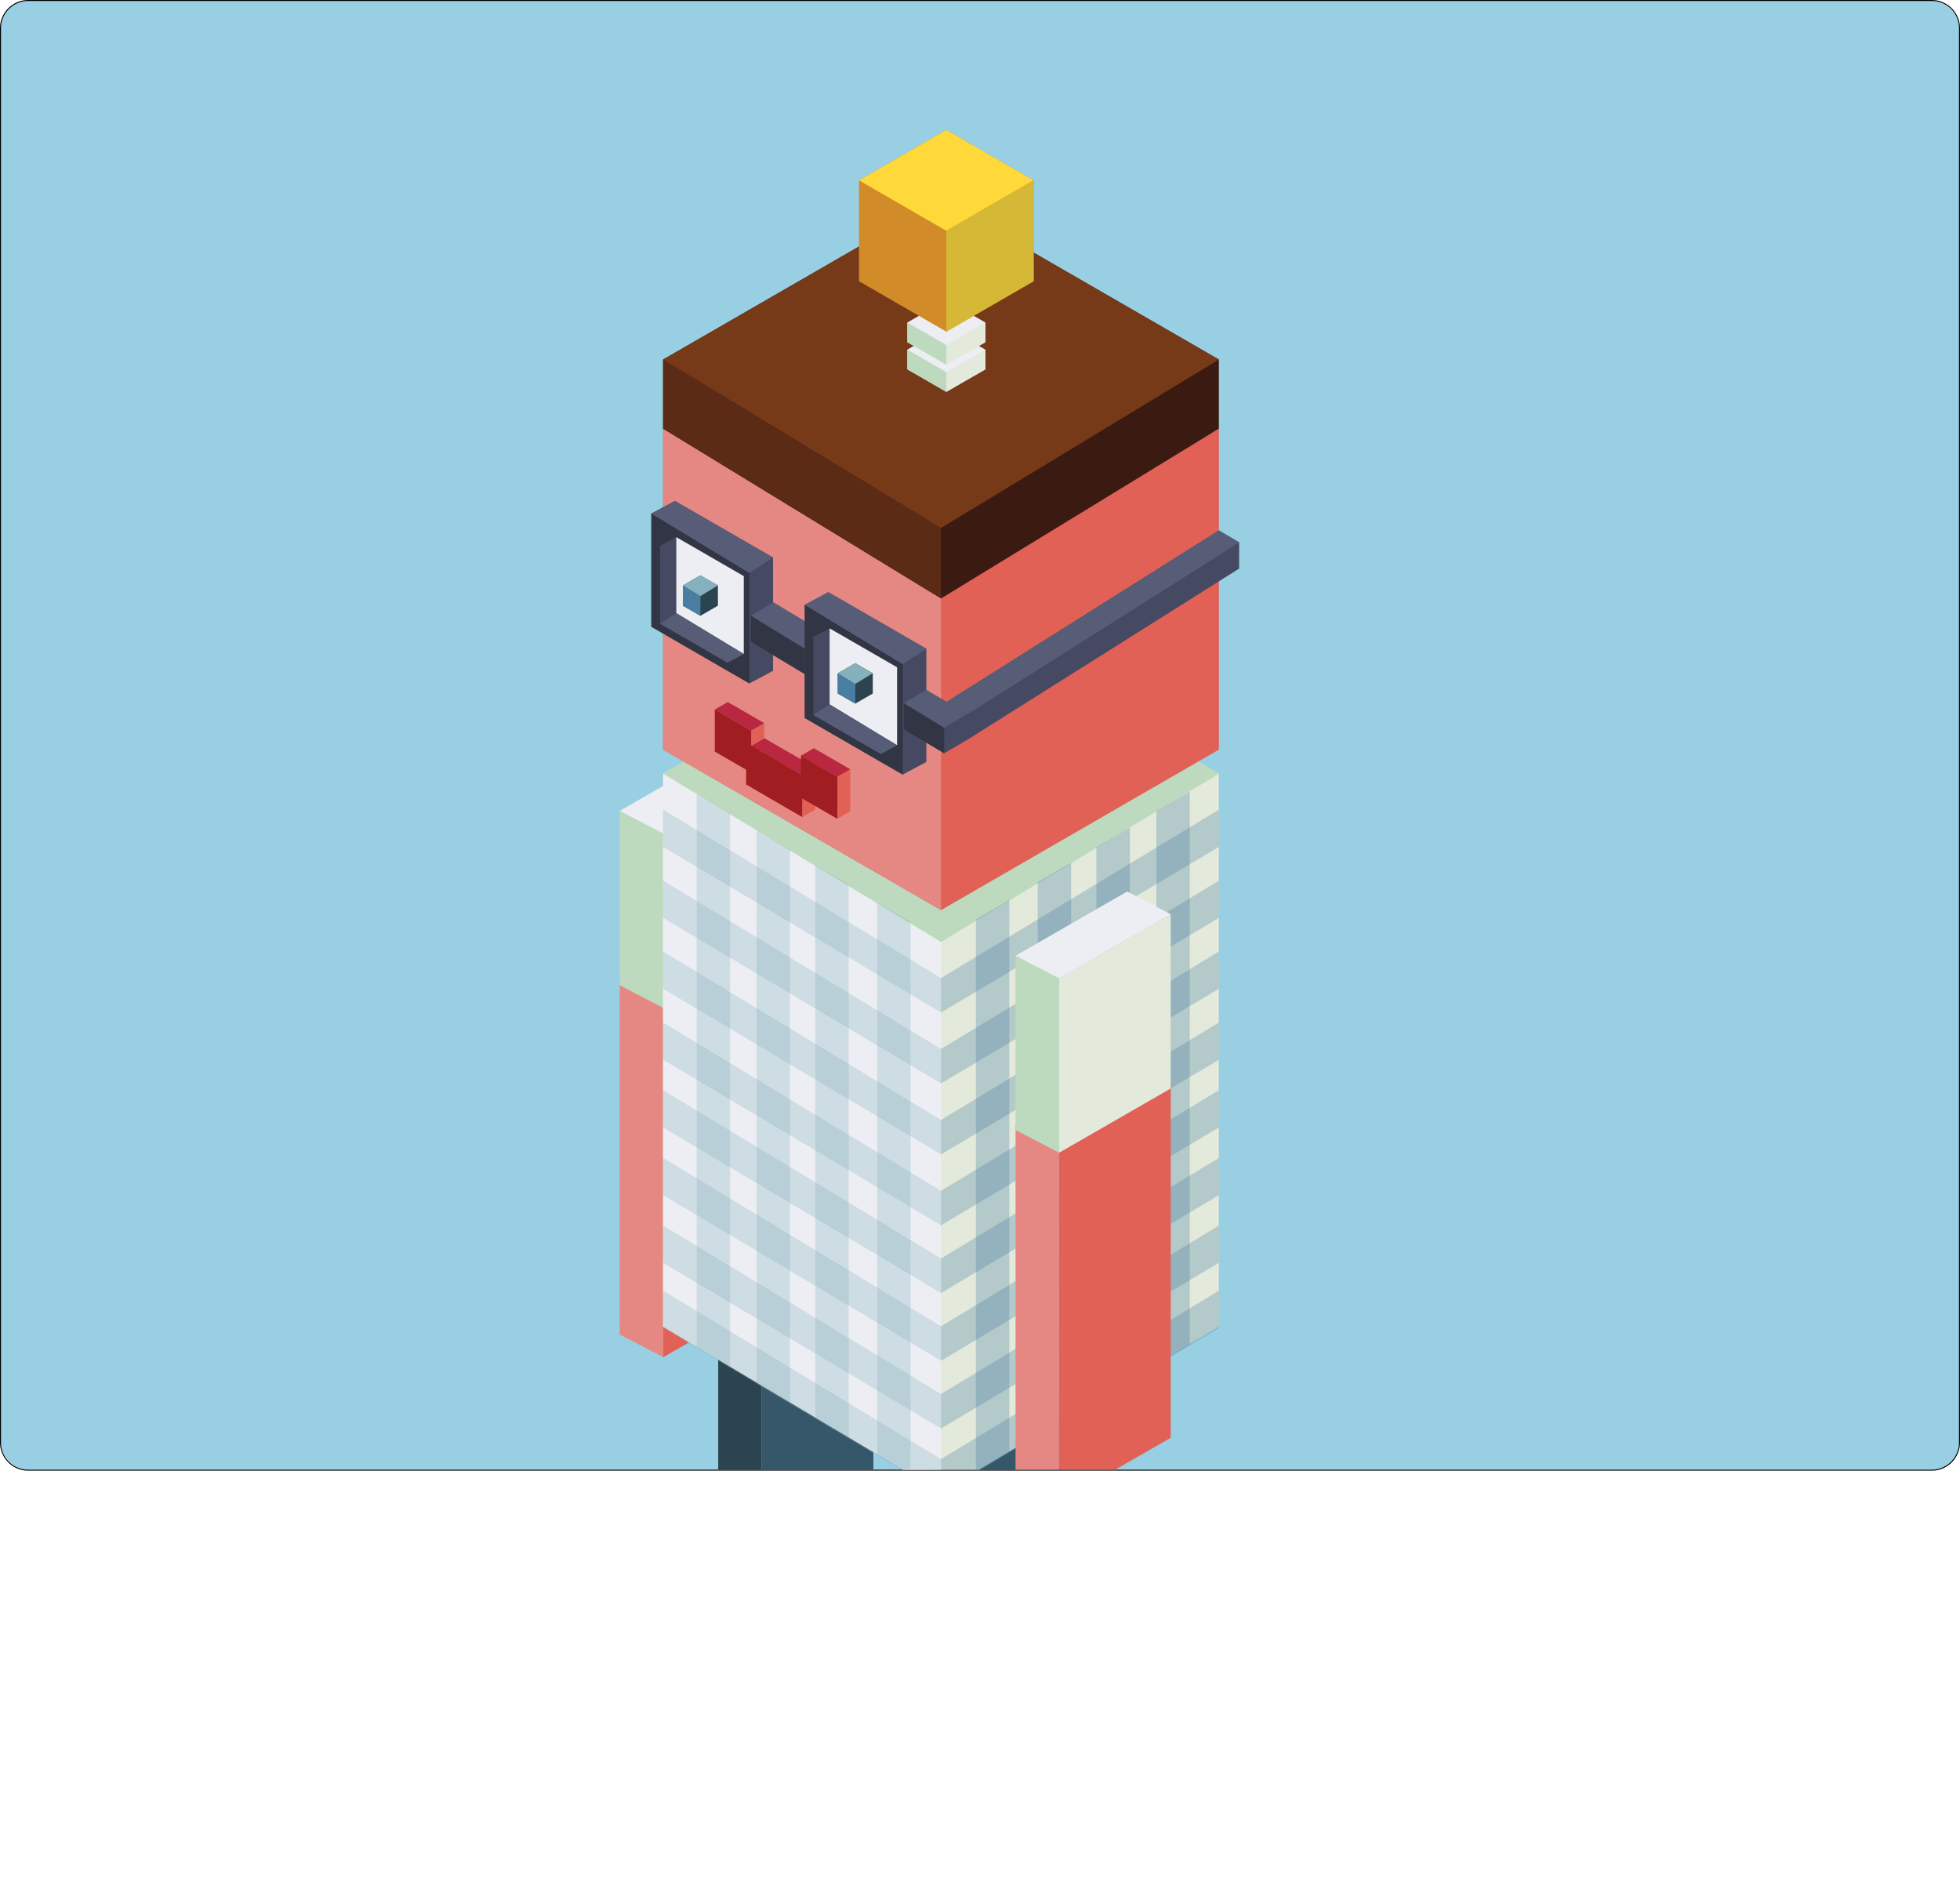 <svg xmlns="http://www.w3.org/2000/svg" xmlns:xlink="http://www.w3.org/1999/xlink" viewBox="0 0 200.2 194.36"><defs><style>.cls-1{fill:none;}.cls-2{fill:#98cfe2;}.cls-3{clip-path:url(#clip-path);}.cls-4{fill:#365769;}.cls-5{fill:#2b444f;}.cls-13,.cls-6{fill:#497ea2;}.cls-7{fill:#e16156;}.cls-8{fill:#e58883;}.cls-9{fill:#edeef3;}.cls-10{fill:#e3e9db;}.cls-11{fill:#bdd9be;}.cls-12,.cls-21{fill:#85b1bc;}.cls-12,.cls-13{opacity:0.3;}.cls-14{fill:#f9b6b6;}.cls-15{fill:#3a1a11;}.cls-16{fill:#5b2b16;}.cls-17{fill:#773a19;}.cls-18{fill:#454a62;}.cls-19{fill:#313544;}.cls-20{fill:#575d77;}.cls-22{fill:#ba2741;}.cls-23{fill:#a01d21;}.cls-24{fill:#d18b29;}.cls-25{fill:#ffd839;}.cls-26{fill:#d6b837;}</style><clipPath id="clip-path"><rect class="cls-1" x="0.1" y="0.1" width="200" height="150" rx="2.78" ry="2.78"/></clipPath></defs><title>creator-charater</title><g id="Layer_2" data-name="Layer 2"><g id="all_projects" data-name="all projects"><rect class="cls-2" x="0.05" y="0.05" width="200.1" height="150.1" rx="2.83" ry="2.83"/><path d="M197.32.1a2.78,2.78,0,0,1,2.78,2.78V147.32a2.78,2.78,0,0,1-2.78,2.78H2.88A2.78,2.78,0,0,1,.1,147.32V2.88A2.78,2.78,0,0,1,2.88.1H197.32m0-.1H2.88A2.88,2.88,0,0,0,0,2.88V147.32a2.88,2.88,0,0,0,2.88,2.88H197.32a2.88,2.88,0,0,0,2.88-2.88V2.88A2.88,2.88,0,0,0,197.32,0Z"/><g class="cls-3"><polygon class="cls-4" points="89.21 124.86 77.81 131.41 77.81 183.47 89.21 176.91 89.21 124.86"/><polygon class="cls-5" points="77.81 131.41 73.36 129.1 73.36 181.15 77.81 183.47 77.81 131.41"/><polygon class="cls-6" points="89.21 124.86 84.76 122.54 73.36 129.1 77.81 131.41 89.21 124.86"/><polygon class="cls-4" points="110.91 135.75 99.51 142.3 99.51 194.36 110.91 187.8 110.91 135.75"/><polygon class="cls-5" points="99.51 142.3 95.06 139.99 95.06 192.04 99.51 194.36 99.51 142.3"/><polygon class="cls-6" points="110.91 135.75 106.45 133.43 95.06 139.99 99.51 142.3 110.91 135.75"/><polygon class="cls-7" points="79.15 95.8 67.75 102.36 67.75 138.61 79.15 132.05 79.15 95.8"/><polygon class="cls-8" points="67.75 102.36 63.3 100.04 63.3 136.29 67.75 138.61 67.75 102.36"/><polygon class="cls-9" points="79.15 95.8 74.7 93.49 63.3 100.04 67.75 102.36 79.15 95.8"/><polygon class="cls-10" points="79.15 78.58 67.75 85.13 67.75 102.94 79.15 96.39 79.15 78.58"/><polygon class="cls-11" points="67.75 85.13 63.3 82.82 63.3 100.63 67.75 102.94 67.75 85.13"/><polygon class="cls-9" points="79.15 78.58 74.7 76.26 63.3 82.82 67.75 85.13 79.15 78.58"/><polygon class="cls-10" points="124.5 135.49 124.5 79.01 96.12 62.62 67.73 79.01 67.73 135.49 96.12 152.41 124.5 135.49"/><polygon class="cls-9" points="67.73 79.01 67.73 135.49 96.12 152.41 96.12 96.2 67.73 79.01"/><polygon class="cls-11" points="67.73 79.01 96.12 96.2 124.5 79.01 96.12 62.62 67.73 79.01"/><polygon class="cls-12" points="71.16 81.11 71.16 137.6 74.57 139.57 74.57 83.1 71.16 81.11"/><polygon class="cls-12" points="77.28 84.8 77.28 141.29 80.7 143.26 80.7 86.79 77.28 84.8"/><polygon class="cls-12" points="83.28 88.36 83.28 144.84 86.69 146.81 86.69 90.34 83.28 88.36"/><polygon class="cls-12" points="89.6 92.18 89.6 148.66 93.01 150.63 93.01 94.16 89.6 92.18"/><polygon class="cls-13" points="121.53 80.85 121.53 137.34 118.12 139.31 118.12 82.83 121.53 80.85"/><polygon class="cls-13" points="115.4 84.54 115.4 141.02 111.99 142.99 111.99 86.52 115.4 84.54"/><polygon class="cls-13" points="109.41 88.09 109.41 144.58 106 146.55 106 90.08 109.41 88.09"/><polygon class="cls-13" points="103.09 91.91 103.09 148.4 99.68 150.37 99.68 93.9 103.09 91.91"/><polygon class="cls-12" points="67.73 82.69 67.73 86.49 96.12 103.41 96.12 99.89 67.73 82.69"/><polygon class="cls-12" points="67.73 89.94 67.73 93.74 96.12 110.65 96.12 107.13 67.73 89.94"/><polygon class="cls-12" points="67.73 97.18 67.73 100.98 96.12 117.9 96.12 114.38 67.73 97.18"/><polygon class="cls-12" points="67.73 104.43 67.73 108.23 96.12 125.14 96.12 121.62 67.73 104.43"/><polygon class="cls-13" points="124.5 82.69 124.5 86.49 96.12 103.41 96.12 99.89 124.5 82.69"/><polygon class="cls-13" points="124.5 89.94 124.5 93.74 96.12 110.65 96.12 107.13 124.5 89.94"/><polygon class="cls-13" points="124.5 97.18 124.5 100.98 96.12 117.9 96.12 114.38 124.5 97.18"/><polygon class="cls-13" points="124.5 104.43 124.5 108.23 96.12 125.14 96.12 121.62 124.5 104.43"/><polygon class="cls-12" points="67.73 111.34 67.73 115.14 96.12 132.06 96.12 128.53 67.73 111.34"/><polygon class="cls-13" points="124.5 111.34 124.5 115.14 96.12 132.06 96.12 128.53 124.5 111.34"/><polygon class="cls-12" points="67.73 118.26 67.73 122.06 96.12 138.97 96.12 135.45 67.73 118.26"/><polygon class="cls-13" points="124.5 118.26 124.5 122.06 96.12 138.97 96.12 135.45 124.5 118.26"/><polygon class="cls-12" points="67.73 125.17 67.73 128.97 96.12 145.89 96.12 142.37 67.73 125.17"/><polygon class="cls-13" points="124.5 125.17 124.5 128.97 96.12 145.89 96.12 142.37 124.5 125.17"/><polygon class="cls-12" points="67.73 131.82 67.73 135.62 96.12 152.54 96.12 149.02 67.73 131.82"/><polygon class="cls-13" points="124.5 131.82 124.5 135.62 96.12 152.54 96.12 149.02 124.5 131.82"/><polygon class="cls-7" points="124.5 76.56 124.5 43.78 96.12 27.4 67.73 43.78 67.73 76.56 96.12 92.95 124.5 76.56"/><polygon class="cls-8" points="67.73 43.78 67.73 76.56 96.12 92.95 96.12 60.98 67.73 43.78"/><polygon class="cls-14" points="67.73 43.78 96.12 60.98 124.5 43.78 96.12 27.4 67.73 43.78"/><polygon class="cls-15" points="124.5 43.78 124.5 36.72 96.12 20.34 67.73 36.72 67.73 43.78 96.12 61.12 124.5 43.78"/><polygon class="cls-16" points="67.73 36.72 67.73 43.78 96.12 61.12 96.12 53.92 67.73 36.72"/><polygon class="cls-17" points="67.73 36.72 96.12 53.92 124.5 36.72 96.12 20.34 67.73 36.72"/><polygon class="cls-18" points="78.96 68.51 78.96 56.94 68.94 51.16 66.53 52.45 66.53 64.01 76.55 69.8 78.96 68.51"/><polygon class="cls-19" points="66.53 52.45 66.53 64.01 76.55 69.8 76.55 58.52 66.53 52.45"/><polygon class="cls-20" points="66.53 52.45 76.55 58.52 78.96 56.94 68.94 51.16 66.53 52.45"/><polygon class="cls-18" points="67.42 55.75 67.42 63.7 74.31 67.68 75.97 66.79 75.97 58.84 69.08 54.86 67.42 55.75"/><polygon class="cls-9" points="75.97 66.79 75.97 58.84 69.08 54.86 69.08 62.62 75.97 66.79"/><polygon class="cls-20" points="75.97 66.79 69.08 62.62 67.42 63.7 74.31 67.68 75.97 66.79"/><polygon class="cls-18" points="84.96 67.78 84.96 65.11 79 61.53 76.69 62.87 76.69 65.53 82.64 69.11 84.96 67.78"/><polygon class="cls-19" points="76.69 62.87 76.69 65.53 82.64 69.11 82.64 66.51 76.69 62.87"/><polygon class="cls-20" points="76.69 62.87 82.64 66.51 84.96 65.11 79 61.53 76.69 62.87"/><polygon class="cls-18" points="94.62 77.82 94.62 66.26 84.61 60.48 82.2 61.77 82.2 73.33 92.21 79.11 94.62 77.82"/><polygon class="cls-19" points="82.2 61.77 82.2 73.33 92.21 79.11 92.21 67.83 82.2 61.77"/><polygon class="cls-20" points="82.2 61.77 92.21 67.83 94.62 66.26 84.61 60.48 82.2 61.77"/><polygon class="cls-18" points="83.08 65.06 83.08 73.02 89.97 77 91.63 76.11 91.63 68.15 84.74 64.18 83.08 65.06"/><polygon class="cls-9" points="91.63 76.11 91.63 68.15 84.74 64.18 84.74 71.94 91.63 76.11"/><polygon class="cls-20" points="91.63 76.11 84.74 71.94 83.08 73.02 89.97 77 91.63 76.11"/><polygon class="cls-5" points="73.33 61.86 73.33 59.79 71.54 58.76 69.75 59.79 69.75 61.86 71.54 62.89 73.33 61.86"/><polygon class="cls-6" points="69.75 59.79 69.75 61.86 71.54 62.89 71.54 60.88 69.75 59.79"/><polygon class="cls-21" points="69.75 59.79 71.54 60.88 73.33 59.79 71.54 58.76 69.75 59.79"/><polygon class="cls-5" points="89.15 70.83 89.15 68.76 87.36 67.73 85.57 68.76 85.57 70.83 87.36 71.86 89.15 70.83"/><polygon class="cls-6" points="85.57 68.76 85.57 70.83 87.36 71.86 87.36 69.85 85.57 68.76"/><polygon class="cls-21" points="85.57 68.76 87.36 69.85 89.15 68.76 87.36 67.73 85.57 68.76"/><polygon class="cls-18" points="126.57 58.07 126.57 55.4 124.5 54.17 96.66 71.7 96.66 74.36 98.75 75.59 126.57 58.07"/><polygon class="cls-19" points="96.66 71.7 96.66 74.36 98.75 75.59 98.75 72.99 96.66 71.7"/><polygon class="cls-20" points="96.66 71.7 98.75 72.99 126.57 55.4 124.5 54.17 96.66 71.7"/><polygon class="cls-18" points="98.75 75.59 98.75 72.92 94.62 70.47 92.31 71.8 92.31 74.47 96.44 76.93 98.75 75.59"/><polygon class="cls-19" points="92.31 71.8 92.31 74.47 96.44 76.93 96.44 74.33 92.31 71.8"/><polygon class="cls-20" points="92.31 71.8 96.44 74.33 98.75 72.92 94.62 70.47 92.31 71.8"/><polygon class="cls-7" points="76.74 76.14 76.74 74.61 78.06 73.85 78.06 75.38 76.74 76.14"/><polygon class="cls-7" points="85.53 83.63 85.53 79.33 86.85 78.57 86.85 82.86 85.53 83.63"/><polygon class="cls-7" points="81.94 83.45 81.94 81.55 83.27 80.79 83.27 82.69 81.94 83.45"/><polygon class="cls-22" points="73.01 72.46 74.34 71.7 78.06 73.85 76.74 74.61 73.01 72.46"/><polygon class="cls-22" points="76.75 76.16 78.07 75.39 83.13 78.31 81.81 79.08 76.75 76.16"/><polygon class="cls-22" points="81.8 77.18 83.13 76.42 86.85 78.56 85.53 79.33 81.8 77.18"/><polygon class="cls-23" points="85.53 79.33 81.81 77.18 81.81 79.08 76.73 76.13 76.73 74.61 73.01 72.46 73.01 76.76 76.21 78.61 76.21 80.12 81.94 83.45 81.94 81.55 85.53 83.63 85.53 79.33"/><polygon class="cls-9" points="100.65 37.72 100.65 35.71 96.66 33.41 92.68 35.71 92.68 37.72 96.66 40.02 100.65 37.72"/><polygon class="cls-11" points="92.68 35.71 96.66 38.01 96.66 40.02 92.68 37.72 92.68 35.71"/><polygon class="cls-10" points="96.66 40.02 96.66 38.01 100.65 35.71 100.65 37.72 96.66 40.02"/><polygon class="cls-9" points="100.65 34.95 100.65 32.94 96.66 30.64 92.68 32.94 92.68 34.95 96.66 37.25 100.65 34.95"/><polygon class="cls-11" points="92.68 32.94 96.66 35.24 96.66 37.25 92.68 34.95 92.68 32.94"/><polygon class="cls-10" points="96.66 37.25 96.66 35.24 100.65 32.94 100.65 34.95 96.66 37.25"/><polygon class="cls-24" points="105.58 28.72 105.58 18.42 96.66 13.27 87.74 18.42 87.74 28.72 96.66 33.87 105.58 28.72"/><polygon class="cls-25" points="87.74 18.42 96.66 13.27 105.58 18.42 96.66 23.57 87.74 18.42"/><polygon class="cls-26" points="96.66 23.57 96.66 33.87 105.58 28.72 105.58 18.42 96.66 23.57"/><polygon class="cls-7" points="119.58 110.59 108.18 117.14 108.18 153.39 119.58 146.84 119.58 110.59"/><polygon class="cls-8" points="108.18 117.14 103.73 114.83 103.73 151.08 108.18 153.39 108.18 117.14"/><polygon class="cls-9" points="119.58 110.59 115.13 108.28 103.73 114.83 108.18 117.14 119.58 110.59"/><polygon class="cls-10" points="119.58 93.37 108.18 99.92 108.18 117.73 119.58 111.17 119.58 93.37"/><polygon class="cls-11" points="108.18 99.92 103.73 97.61 103.73 115.41 108.18 117.73 108.18 99.92"/><polygon class="cls-9" points="119.58 93.37 115.13 91.05 103.73 97.61 108.18 99.92 119.58 93.37"/></g></g></g></svg>